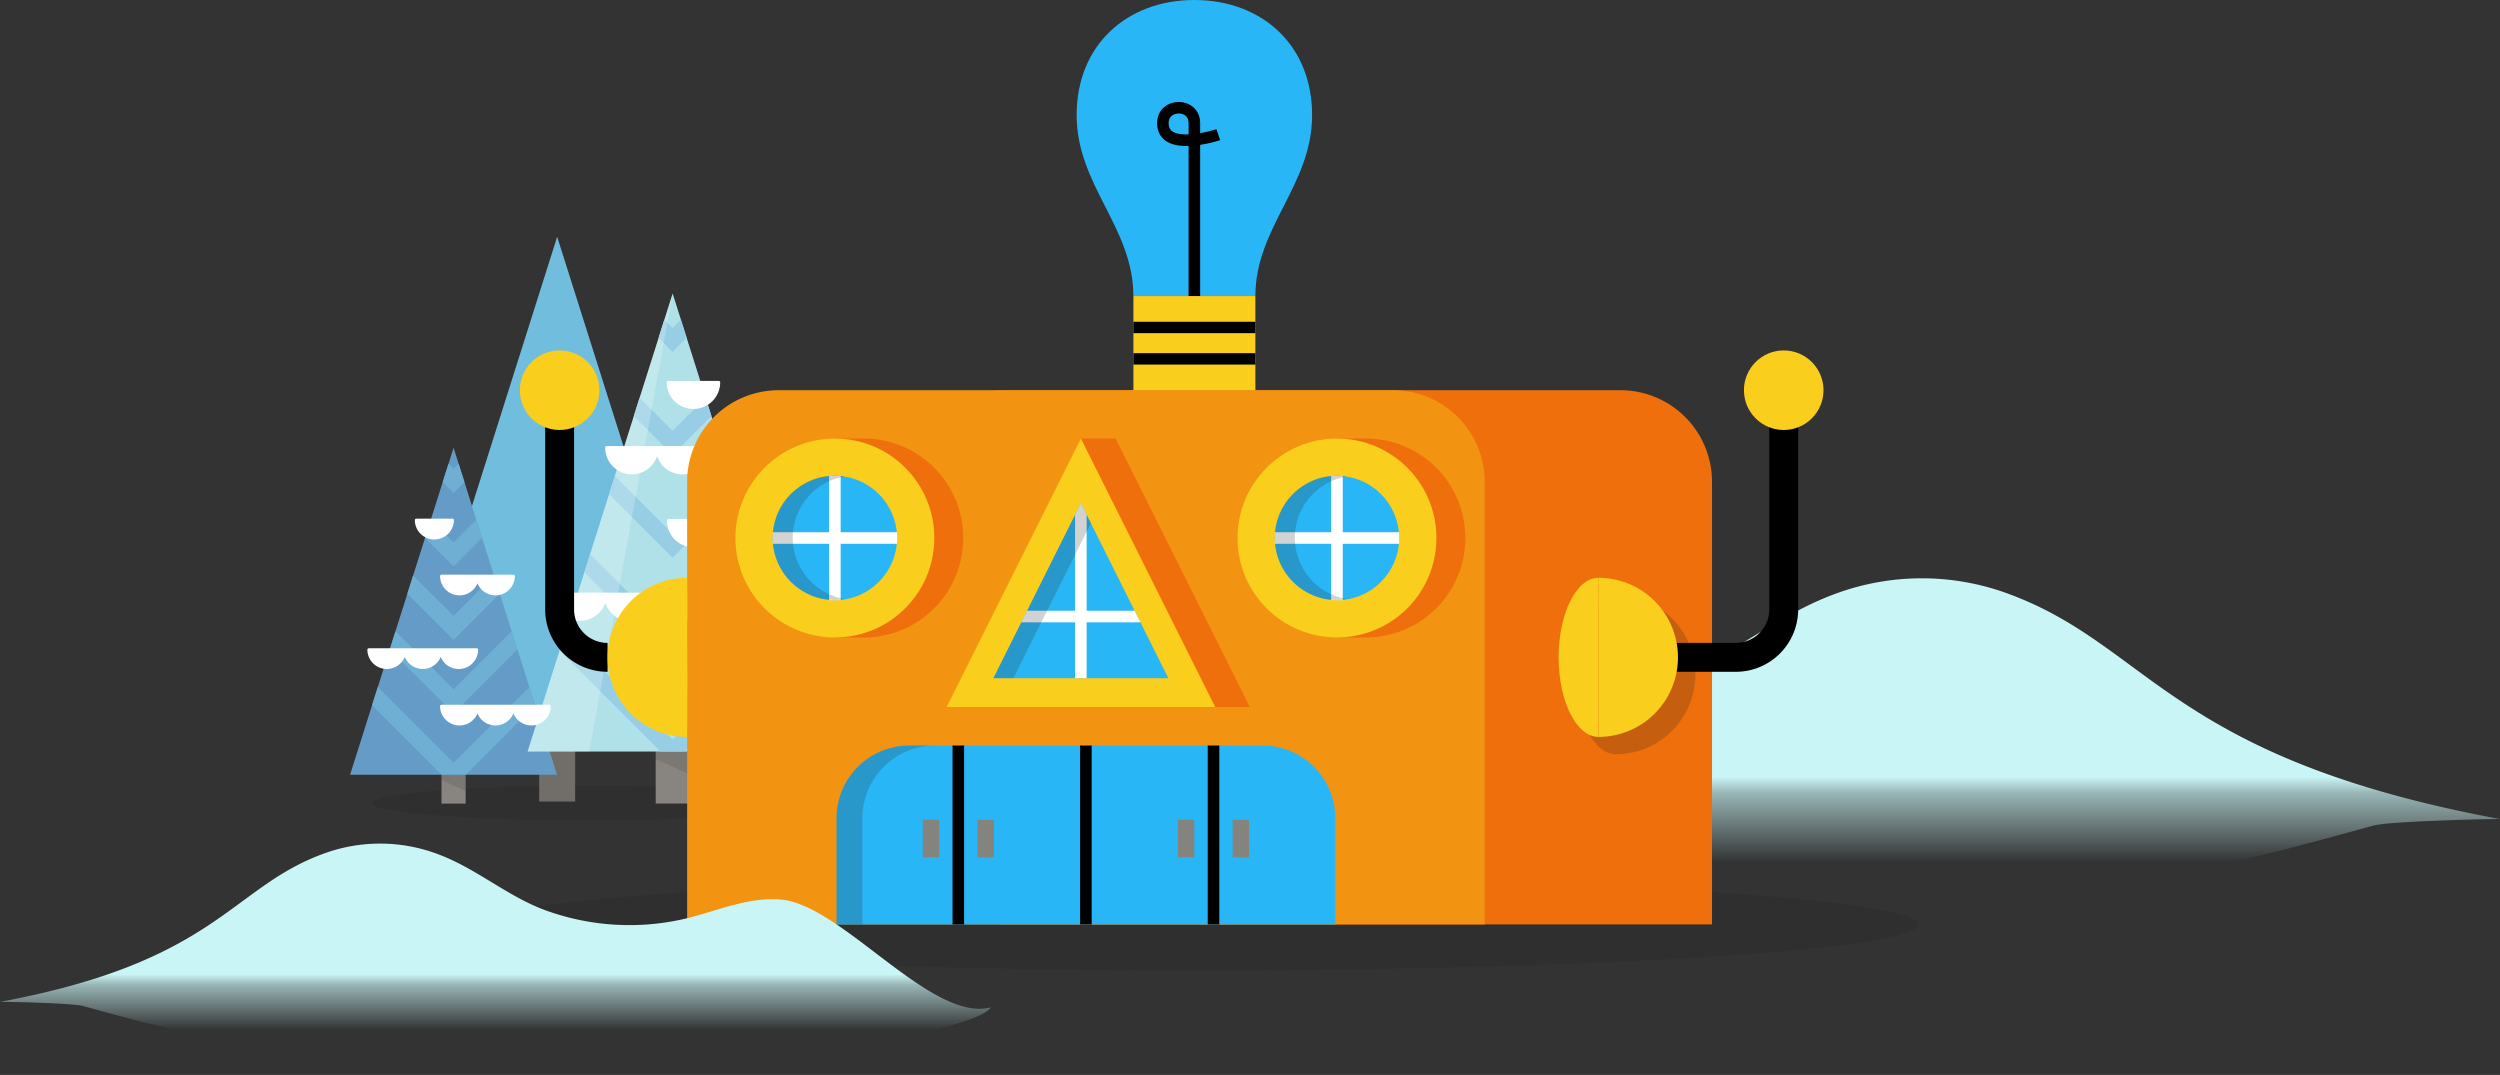 <svg xmlns="http://www.w3.org/2000/svg" xmlns:xlink="http://www.w3.org/1999/xlink" viewBox="0 0 432.34 185.9" width="432.34" height="185.9"><rect x="0" y="0" width="432.34" height="185.9" fill="#333333" stroke="none"/><defs><style>.cls-1,.cls-19,.cls-21,.cls-22,.cls-24{fill:none;}.cls-2{fill:#0f0f0f;}.cls-2,.cls-5{opacity:0.1;}.cls-3{fill:#716e69;}.cls-4{fill:#71bdde;}.cls-6{fill:#888480;}.cls-7{fill:#659bc7;}.cls-8{fill:#70afd4;}.cls-9{fill:#b0e1e8;}.cls-10{fill:#97cee6;}.cls-11,.cls-12{fill:#fff;}.cls-11{opacity:0.22;}.cls-13{isolation:isolate;}.cls-14{fill:url(#linear-gradient);}.cls-15{fill:#231f20;opacity:0.2;mix-blend-mode:multiply;}.cls-16{fill:#ee6f0b;}.cls-17{fill:#f29312;}.cls-18{fill:#29b6f6;}.cls-19,.cls-21,.cls-22{stroke:#000;}.cls-19,.cls-21,.cls-22,.cls-24{stroke-miterlimit:10;}.cls-19,.cls-24{stroke-width:2px;}.cls-20{fill:#f9ce1d;}.cls-21{stroke-width:1.97px;}.cls-22{stroke-width:5px;}.cls-23{clip-path:url(#clip-path);}.cls-24{stroke:#fff;}.cls-25{fill:url(#linear-gradient-2);}.cls-26{fill:#85837d;}</style><linearGradient id="linear-gradient" x1="302.06" y1="128.64" x2="302.06" y2="154.55" gradientUnits="userSpaceOnUse"><stop offset="0.22" stop-color="#caf5f6"/><stop offset="0.33" stop-color="#caf5f6" stop-opacity="0.67"/><stop offset="0.79" stop-color="#caf5f6" stop-opacity="0"/></linearGradient><clipPath id="clip-path"><polygon class="cls-1" points="171.79 117.28 186.92 87.02 202.05 117.28 171.79 117.28"/></clipPath><linearGradient id="linear-gradient-2" x1="-686.9" y1="164.72" x2="-686.9" y2="181.75" gradientTransform="matrix(-1, 0, 0, 1, -601.25, 0)" xlink:href="#linear-gradient"/><symbol id="New_Symbol_13" data-name="New Symbol 13" viewBox="0 0 55.38 69.11"><ellipse class="cls-2" cx="28.16" cy="67.07" rx="25.53" ry="2.05"/><g id="_Group_" data-name="&lt;Group&gt;"><rect id="_Path_2" data-name="&lt;Path&gt;" class="cls-3" x="22.4" y="48.54" width="4.26" height="18.35"/><polygon id="_Path_3" data-name="&lt;Path&gt;" class="cls-4" points="24.53 0 6.28 57.66 24.53 57.66 42.79 57.66 24.53 0"/><polygon id="_Path_4" data-name="&lt;Path&gt;" class="cls-5" points="22.4 57.66 26.66 57.66 26.66 59.75 22.4 58.35 22.4 57.66"/></g><g id="_Group_2" data-name="&lt;Group&gt;"><rect id="_Path_5" data-name="&lt;Path&gt;" class="cls-6" x="10.83" y="55.8" width="2.86" height="11.34"/><polygon id="_Path_6" data-name="&lt;Path&gt;" class="cls-7" points="12.26 24.99 0 63.72 12.26 63.72 24.52 63.72 12.26 24.99"/><g id="_Group_3" data-name="&lt;Group&gt;"><g id="_Group_4" data-name="&lt;Group&gt;"><polygon class="cls-8" points="17.73 42.27 12.26 47.74 6.79 42.27 7.47 40.12 12.26 44.9 17.05 40.11 17.73 42.27"/><polygon class="cls-8" points="19.82 48.88 12.26 56.44 4.7 48.88 5.38 46.73 12.26 53.6 19.14 46.72 19.82 48.88"/><polygon class="cls-8" points="21.91 55.49 13.68 63.72 10.84 63.72 2.6 55.49 3.29 53.33 12.26 62.3 21.23 53.33 21.91 55.49"/></g><g id="_Group_5" data-name="&lt;Group&gt;"><polygon class="cls-8" points="13.55 29.05 12.26 30.34 10.97 29.05 11.66 26.89 12.26 27.49 12.86 26.89 13.55 29.05"/><polygon class="cls-8" points="15.64 35.66 12.26 39.04 8.88 35.66 9.56 33.5 12.26 36.2 14.95 33.5 15.64 35.66"/></g></g><polygon id="_Path_7" data-name="&lt;Path&gt;" class="cls-5" points="10.83 63.72 13.69 63.72 13.69 65.65 10.83 64.35 10.83 63.72"/></g><g id="_Group_6" data-name="&lt;Group&gt;"><rect id="_Path_8" data-name="&lt;Path&gt;" class="cls-6" x="36.2" y="49.87" width="4.01" height="17.26"/><polygon id="_Path_9" data-name="&lt;Path&gt;" class="cls-9" points="38.21 6.72 21.03 60.97 38.21 60.97 55.38 60.97 38.21 6.72"/><polygon id="_Path_10" data-name="&lt;Path&gt;" class="cls-1" points="38.21 6.72 21.03 60.97 38.21 60.97 55.38 60.97 38.21 6.72"/><polygon id="_Path_11" data-name="&lt;Path&gt;" class="cls-5" points="36.2 60.97 40.21 60.97 40.21 63.67 36.2 61.85 36.2 60.97"/><g id="_Group_7" data-name="&lt;Group&gt;"><g id="_Group_8" data-name="&lt;Group&gt;"><polygon class="cls-10" points="45.73 30.49 38.2 38.02 30.68 30.49 31.36 28.33 38.2 35.17 45.04 28.33 45.73 30.49"/><polygon class="cls-10" points="48.66 39.75 38.2 50.21 27.75 39.75 28.43 37.59 38.2 47.36 47.98 37.59 48.66 39.75"/><polygon class="cls-10" points="51.59 49.01 39.62 60.97 36.78 60.97 24.82 49.01 25.5 46.84 38.2 59.55 50.91 46.84 51.59 49.01"/></g><g id="_Group_9" data-name="&lt;Group&gt;"><polygon class="cls-10" points="39.86 11.98 38.2 13.64 36.54 11.98 37.22 9.82 38.2 10.8 39.18 9.82 39.86 11.98"/><polygon class="cls-10" points="42.8 21.23 38.2 25.83 33.61 21.23 34.29 19.07 38.2 22.98 42.11 19.07 42.8 21.23"/></g></g><polygon id="_Path_12" data-name="&lt;Path&gt;" class="cls-11" points="38.21 6.72 28.33 60.97 21.03 60.97 38.21 6.72"/><path class="cls-12" d="M23.61,55.43H10.83a.17.17,0,0,0-.17.17,2.3,2.3,0,0,0,4.43.85,2.3,2.3,0,0,0,4.26,0,2.3,2.3,0,0,0,4.43-.85A.17.17,0,0,0,23.61,55.43Z"/><path class="cls-12" d="M12.87,51.2a2.3,2.3,0,0,0,2.3-2.29.17.17,0,0,0-.17-.17H2.22a.17.17,0,0,0-.17.17,2.3,2.3,0,0,0,4.43.85,2.3,2.3,0,0,0,4.26,0A2.3,2.3,0,0,0,12.87,51.2Z"/><path class="cls-12" d="M10.66,40.18a2.3,2.3,0,0,0,4.43.86,2.3,2.3,0,0,0,4.43-.86.17.17,0,0,0-.17-.16H10.83A.17.17,0,0,0,10.66,40.18Z"/><path class="cls-12" d="M10,35.85a2.31,2.31,0,0,0,2.3-2.3.17.17,0,0,0-.17-.16H7.84a.17.17,0,0,0-.17.16A2.3,2.3,0,0,0,10,35.85Z"/><path class="cls-12" d="M54.1,50.91H36.2a.17.17,0,0,0-.16.17,3.14,3.14,0,0,0,6.13,1,3.13,3.13,0,0,0,6,0,3.14,3.14,0,0,0,6.13-1A.18.18,0,0,0,54.1,50.91Z"/><path class="cls-12" d="M39.19,45.47a3.16,3.16,0,0,0,3.15-3.15.18.18,0,0,0-.17-.17H24.27a.18.18,0,0,0-.17.17,3.15,3.15,0,0,0,6.14,1,3.13,3.13,0,0,0,6,0A3.16,3.16,0,0,0,39.19,45.47Z"/><path class="cls-12" d="M37.71,33.42a.18.18,0,0,0-.17.17,3.14,3.14,0,0,0,6.13,1,3.15,3.15,0,0,0,6.14-1,.18.18,0,0,0-.17-.17H37.71Z"/><path class="cls-12" d="M33.37,28.14a3.15,3.15,0,0,0,3-2.18,3.14,3.14,0,0,0,6.13-1,.17.17,0,0,0-.17-.17H30.39a.18.18,0,0,0-.17.17A3.16,3.16,0,0,0,33.37,28.14Z"/><path class="cls-12" d="M40.69,20.39a3.15,3.15,0,0,0,3.15-3.15.17.17,0,0,0-.17-.17h-6a.18.18,0,0,0-.17.17A3.15,3.15,0,0,0,40.69,20.39Z"/></g></symbol></defs><title>st_speedsketch_villagebuilding</title><g class="cls-13"><g id="Layer_2" data-name="Layer 2"><g id="Layer_1-2" data-name="Layer 1"><path id="_Path_" data-name="&lt;Path&gt;" class="cls-14" d="M432.34,141.65c-56.73-10.55-60.46-29.71-84.59-38.8a43.12,43.12,0,0,0-30.78,0c-10.24,3.86-18.23,11.2-28.52,14.85a64.58,64.58,0,0,1-36.65,2c-8.32-2-16.52-5.75-25.05-4.93-16,1.54-39.43,32.36-55,28.35,3.42,6.58,72.52,17.6,97.4,17.76,33.86.23,66.32-5.44,99.58-8.91,14-1.46,28.25-5.5,41.77-9.21C413.42,142,431.92,141.57,432.34,141.65Z"/><use id="New_Symbol_13-3" data-name="New Symbol 13" width="55.38" height="69.11" transform="translate(60.54 40.95) scale(1.46)" xlink:href="#New_Symbol_13"/><ellipse class="cls-15" cx="207.45" cy="159.87" rx="124.33" ry="7.94"/><path class="cls-16" d="M174,67.48H280.23a15.84,15.84,0,0,1,15.84,15.84v76.54a0,0,0,0,1,0,0H174A15.84,15.84,0,0,1,158.14,144V83.33A15.84,15.84,0,0,1,174,67.48Z"/><path class="cls-17" d="M134.67,67.48H240.92a15.84,15.84,0,0,1,15.84,15.84v76.54a0,0,0,0,1,0,0H118.83a0,0,0,0,1,0,0V83.33A15.84,15.84,0,0,1,134.67,67.48Z"/><path class="cls-18" d="M217.1,51.2c0-11.91,9.81-19.13,9.81-31.3S218.15,0,206.55,0s-20.36,7.73-20.36,19.9S196,39.29,196,51.2Z"/><path class="cls-19" d="M206.55,51.2V21.29c0-3.59-5.45-3.52-5.45,0,0,5.17,9.59,2,9.59,2"/><rect class="cls-20" x="196.01" y="51.2" width="21.09" height="16.29"/><line class="cls-21" x1="196.01" y1="56.63" x2="217.1" y2="56.63"/><line class="cls-21" x1="196.01" y1="62.06" x2="217.1" y2="62.06"/><path class="cls-22" d="M105.07,113.68h0a8.29,8.29,0,0,1-8.29-8.29V67.48"/><circle class="cls-20" cx="96.78" cy="67.48" r="6.88"/><path class="cls-20" d="M118.83,127.44a13.76,13.76,0,0,1,0-27.52Z"/><path class="cls-15" d="M293.18,116.68a13.76,13.76,0,0,0-13.76-13.76h0c-3.8,0-6.88,6.16-6.88,13.76s3.08,13.76,6.88,13.76h0A13.77,13.77,0,0,0,293.18,116.68Z"/><path class="cls-22" d="M280.18,113.68h20a8.29,8.29,0,0,0,8.29-8.29V67.48"/><circle class="cls-20" cx="308.47" cy="67.48" r="6.88"/><path class="cls-20" d="M276.42,99.92a13.76,13.76,0,0,1,0,27.52Z"/><path class="cls-20" d="M276.42,99.92c-3.8,0-6.88,6.16-6.88,13.76s3.08,13.76,6.88,13.76Z"/><polygon class="cls-16" points="186.92 75.84 192.92 75.84 216.14 122.27 210.14 122.27 186.92 75.84"/><polygon class="cls-20" points="163.7 122.27 186.92 75.84 210.14 122.27 163.7 122.27"/><polygon class="cls-18" points="171.79 117.28 186.92 87.02 202.05 117.28 171.79 117.28"/><g class="cls-23"><line class="cls-24" x1="186.92" y1="87.02" x2="186.92" y2="117.27"/><line class="cls-24" x1="175.24" y1="106.62" x2="198.6" y2="106.62"/></g><path class="cls-18" d="M230.92,141.51a12.58,12.58,0,0,0-12.58-12.58H157.25a12.58,12.58,0,0,0-12.58,12.58v18.36h86.25Z"/><path class="cls-15" d="M161.71,128.93h-4.46a12.58,12.58,0,0,0-12.58,12.58v18.36h4.47V141.51A12.57,12.57,0,0,1,161.71,128.93Z"/><line class="cls-19" x1="187.79" y1="128.93" x2="187.79" y2="159.87"/><line class="cls-19" x1="209.86" y1="128.93" x2="209.86" y2="159.87"/><line class="cls-19" x1="165.73" y1="128.93" x2="165.73" y2="159.87"/><path class="cls-16" d="M236.21,110.24a17.2,17.2,0,0,0,0-34.4h-5v34.4h5"/><circle class="cls-20" cx="231.21" cy="93.04" r="17.2"/><circle class="cls-18" cx="231.21" cy="93.04" r="10.75"/><line class="cls-24" x1="231.21" y1="82.29" x2="231.21" y2="103.79"/><line class="cls-24" x1="241.96" y1="93.04" x2="220.46" y2="93.04"/><path class="cls-16" d="M149.38,110.24a17.2,17.2,0,1,0,0-34.4h-5v34.4h5"/><circle class="cls-20" cx="144.38" cy="93.04" r="17.2"/><circle class="cls-18" cx="144.38" cy="93.04" r="10.75"/><line class="cls-24" x1="144.38" y1="82.29" x2="144.38" y2="103.79"/><line class="cls-24" x1="155.13" y1="93.04" x2="133.63" y2="93.04"/><path id="_Path_13" data-name="&lt;Path&gt;" class="cls-25" d="M0,173.26c37.3-6.93,39.75-19.52,55.61-25.5a28.32,28.32,0,0,1,20.24,0c6.73,2.53,12,7.36,18.75,9.76a42.49,42.49,0,0,0,24.1,1.31c5.47-1.34,10.86-3.79,16.46-3.25,10.5,1,25.93,21.28,36.14,18.64-2.24,4.33-47.68,11.57-64,11.68-22.26.15-43.6-3.58-65.47-5.86-9.19-1-18.57-3.62-27.46-6.06C12.43,173.46.27,173.21,0,173.26Z"/><rect class="cls-26" x="159.58" y="141.75" width="2.84" height="6.5"/><rect class="cls-26" x="169.04" y="141.75" width="2.84" height="6.5" transform="translate(340.92 290.01) rotate(-180)"/><rect class="cls-26" x="203.7" y="141.75" width="2.84" height="6.5"/><rect class="cls-26" x="213.16" y="141.75" width="2.84" height="6.5" transform="translate(429.17 290.01) rotate(-180)"/><polygon class="cls-15" points="186.92 87.02 171.79 117.28 175.26 117.28 188.65 90.48 186.92 87.02"/><path class="cls-15" d="M223.93,93a10.74,10.74,0,0,1,9-10.6,10.91,10.91,0,0,0-1.73-.15,10.75,10.75,0,0,0,0,21.5,9.85,9.85,0,0,0,1.73-.16A10.73,10.73,0,0,1,223.93,93Z"/><path class="cls-15" d="M137.09,93a10.75,10.75,0,0,1,9-10.6,10.91,10.91,0,0,0-1.73-.15,10.75,10.75,0,0,0,0,21.5,9.85,9.85,0,0,0,1.73-.16A10.74,10.74,0,0,1,137.09,93Z"/></g></g></g></svg>